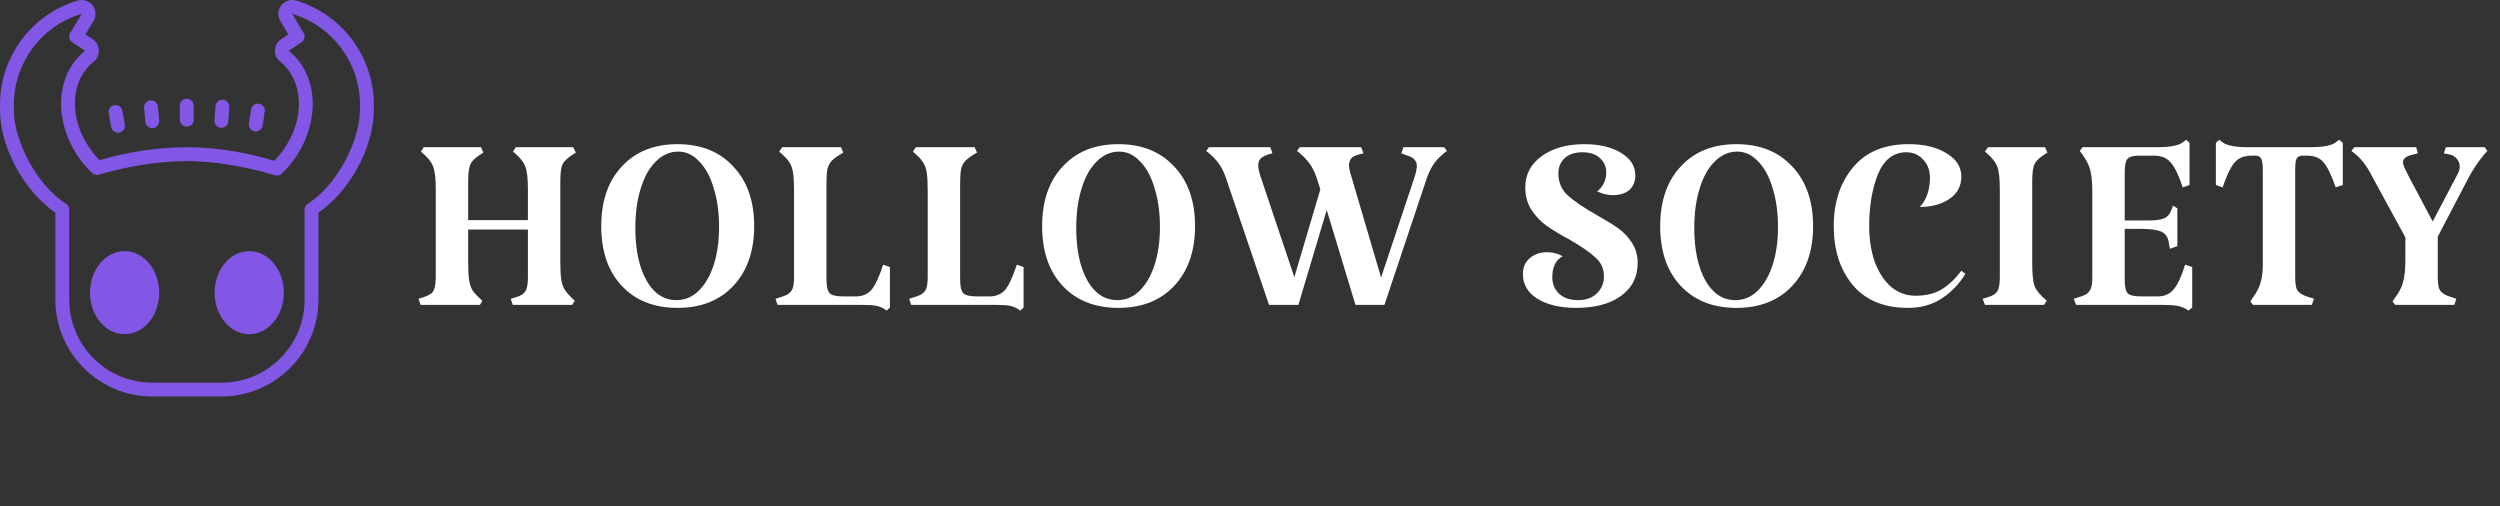 <svg width="237" height="48" viewBox="0 0 237 48" fill="none" xmlns="http://www.w3.org/2000/svg">
<rect x="0" y="0" width="237" height="48" fill="#333333" stroke="none"/>
<path d="M53.119 24.867C53.119 25.613 53.151 26.179 53.215 26.563C53.279 26.947 53.407 27.277 53.599 27.555C53.791 27.832 54.089 28.152 54.495 28.515L54.239 28.899H48.607L48.415 28.323C48.905 28.195 49.257 28.067 49.471 27.939C49.705 27.789 49.855 27.597 49.919 27.363C50.004 27.107 50.047 26.733 50.047 26.243V21.763H44.383V24.867C44.383 25.613 44.415 26.189 44.479 26.595C44.543 26.979 44.66 27.309 44.831 27.587C45.023 27.843 45.321 28.152 45.727 28.515L45.503 28.899H39.871L39.679 28.323C40.383 28.131 40.831 27.917 41.023 27.683C41.215 27.427 41.311 26.947 41.311 26.243V17.923C41.311 16.899 41.225 16.184 41.055 15.779C40.905 15.352 40.521 14.883 39.903 14.371L40.159 13.955H45.599L45.823 14.467C45.204 14.829 44.809 15.171 44.639 15.491C44.468 15.789 44.383 16.333 44.383 17.123V20.867H50.047V17.923C50.047 16.899 49.961 16.184 49.791 15.779C49.641 15.352 49.257 14.883 48.639 14.371L48.895 13.955H54.335L54.591 14.467C53.972 14.829 53.567 15.171 53.375 15.491C53.204 15.789 53.119 16.333 53.119 17.123V24.867ZM64.231 29.187C62.013 29.187 60.253 28.493 58.952 27.107C57.65 25.72 56.999 23.832 56.999 21.443C56.999 19.053 57.65 17.165 58.952 15.779C60.253 14.371 62.013 13.667 64.231 13.667C66.45 13.667 68.21 14.371 69.511 15.779C70.834 17.165 71.496 19.053 71.496 21.443C71.496 23.811 70.834 25.699 69.511 27.107C68.21 28.493 66.45 29.187 64.231 29.187ZM64.135 28.451C64.925 28.451 65.618 28.163 66.216 27.587C66.834 26.989 67.314 26.168 67.656 25.123C67.997 24.077 68.168 22.872 68.168 21.507C68.168 20.141 67.997 18.915 67.656 17.827C67.335 16.739 66.877 15.896 66.279 15.299C65.704 14.68 65.042 14.371 64.296 14.371C63.506 14.371 62.802 14.68 62.184 15.299C61.565 15.896 61.085 16.749 60.743 17.859C60.402 18.947 60.231 20.195 60.231 21.603C60.231 23.672 60.584 25.336 61.288 26.595C61.992 27.832 62.941 28.451 64.135 28.451ZM75.276 18.083C75.276 17.315 75.244 16.739 75.18 16.355C75.116 15.949 74.988 15.608 74.796 15.331C74.604 15.053 74.295 14.733 73.868 14.371L74.156 13.955H79.724L79.948 14.467C79.457 14.744 79.105 14.989 78.892 15.203C78.679 15.416 78.529 15.683 78.444 16.003C78.38 16.323 78.348 16.824 78.348 17.507V26.435C78.348 27.117 78.444 27.565 78.636 27.779C78.828 27.992 79.255 28.099 79.916 28.099H81.132C81.751 28.099 82.241 27.896 82.604 27.491C82.967 27.064 83.34 26.264 83.724 25.091L84.364 25.315V29.155L84.044 29.443C83.767 29.229 83.457 29.08 83.116 28.995C82.775 28.931 82.263 28.899 81.58 28.899H73.708L73.516 28.323C74.049 28.173 74.433 28.035 74.668 27.907C74.903 27.757 75.063 27.565 75.148 27.331C75.233 27.096 75.276 26.733 75.276 26.243V18.083ZM87.947 18.083C87.947 17.315 87.915 16.739 87.851 16.355C87.787 15.949 87.659 15.608 87.467 15.331C87.275 15.053 86.966 14.733 86.539 14.371L86.827 13.955H92.395L92.619 14.467C92.129 14.744 91.777 14.989 91.563 15.203C91.35 15.416 91.201 15.683 91.115 16.003C91.051 16.323 91.019 16.824 91.019 17.507V26.435C91.019 27.117 91.115 27.565 91.307 27.779C91.499 27.992 91.926 28.099 92.587 28.099H93.803C94.422 28.099 94.913 27.896 95.275 27.491C95.638 27.064 96.011 26.264 96.395 25.091L97.035 25.315V29.155L96.715 29.443C96.438 29.229 96.129 29.08 95.787 28.995C95.446 28.931 94.934 28.899 94.251 28.899H86.379L86.187 28.323C86.721 28.173 87.105 28.035 87.339 27.907C87.574 27.757 87.734 27.565 87.819 27.331C87.905 27.096 87.947 26.733 87.947 26.243V18.083ZM106.027 29.187C103.808 29.187 102.048 28.493 100.747 27.107C99.445 25.72 98.794 23.832 98.794 21.443C98.794 19.053 99.445 17.165 100.747 15.779C102.048 14.371 103.808 13.667 106.027 13.667C108.245 13.667 110.005 14.371 111.307 15.779C112.629 17.165 113.291 19.053 113.291 21.443C113.291 23.811 112.629 25.699 111.307 27.107C110.005 28.493 108.245 29.187 106.027 29.187ZM105.931 28.451C106.72 28.451 107.413 28.163 108.011 27.587C108.629 26.989 109.109 26.168 109.451 25.123C109.792 24.077 109.963 22.872 109.963 21.507C109.963 20.141 109.792 18.915 109.451 17.827C109.131 16.739 108.672 15.896 108.075 15.299C107.499 14.68 106.837 14.371 106.091 14.371C105.301 14.371 104.597 14.68 103.979 15.299C103.36 15.896 102.88 16.749 102.539 17.859C102.197 18.947 102.027 20.195 102.027 21.603C102.027 23.672 102.379 25.336 103.083 26.595C103.787 27.832 104.736 28.451 105.931 28.451ZM137.167 14.307C136.634 14.712 136.239 15.096 135.983 15.459C135.727 15.8 135.492 16.259 135.279 16.835L131.247 28.899H128.495L125.775 19.907L123.087 28.899H120.303L116.207 16.835C115.994 16.237 115.759 15.779 115.503 15.459C115.268 15.117 114.884 14.733 114.351 14.307L114.607 13.955H120.431L120.623 14.531L120.175 14.659C119.855 14.765 119.62 14.904 119.471 15.075C119.343 15.224 119.279 15.437 119.279 15.715C119.279 15.928 119.354 16.269 119.503 16.739L122.703 26.275L125.167 17.955L124.815 16.835C124.602 16.237 124.367 15.779 124.111 15.459C123.876 15.117 123.492 14.733 122.959 14.307L123.215 13.955H129.039L129.263 14.531L128.783 14.659C128.442 14.744 128.207 14.872 128.079 15.043C127.951 15.192 127.887 15.416 127.887 15.715C127.887 15.928 127.962 16.269 128.111 16.739L130.927 26.307L134.095 16.803C134.244 16.333 134.319 15.981 134.319 15.747C134.319 15.491 134.244 15.288 134.095 15.139C133.967 14.968 133.743 14.84 133.423 14.755L132.847 14.531L133.039 13.955H136.911L137.167 14.307ZM147.732 16.419C147.732 17.272 148.03 17.976 148.628 18.531C149.225 19.064 150.121 19.672 151.316 20.355C152.19 20.845 152.884 21.272 153.396 21.635C153.908 21.997 154.345 22.456 154.708 23.011C155.07 23.565 155.252 24.205 155.252 24.931C155.252 26.253 154.718 27.299 153.652 28.067C152.606 28.813 151.198 29.187 149.428 29.187C147.913 29.187 146.686 28.899 145.748 28.323C144.83 27.747 144.372 26.968 144.372 25.987C144.372 25.347 144.585 24.845 145.012 24.483C145.46 24.099 146.014 23.907 146.676 23.907C147.188 23.907 147.678 24.035 148.148 24.291C147.486 24.632 147.156 25.304 147.156 26.307C147.156 26.904 147.369 27.416 147.796 27.843C148.244 28.248 148.841 28.451 149.588 28.451C150.356 28.451 150.953 28.237 151.38 27.811C151.828 27.384 152.052 26.851 152.052 26.211C152.052 25.464 151.774 24.856 151.22 24.387C150.686 23.896 149.865 23.331 148.756 22.691C147.881 22.221 147.156 21.784 146.58 21.379C146.025 20.973 145.556 20.472 145.172 19.875C144.788 19.277 144.596 18.573 144.596 17.763C144.596 16.547 145.108 15.565 146.132 14.819C147.177 14.051 148.532 13.667 150.196 13.667C151.625 13.667 152.788 13.944 153.684 14.499C154.58 15.032 155.028 15.747 155.028 16.643C155.028 17.219 154.836 17.677 154.452 18.019C154.068 18.339 153.545 18.499 152.884 18.499C152.414 18.499 151.924 18.381 151.412 18.147C151.689 17.933 151.902 17.667 152.052 17.347C152.201 17.027 152.276 16.696 152.276 16.355C152.276 15.821 152.084 15.373 151.7 15.011C151.316 14.627 150.75 14.435 150.004 14.435C149.278 14.435 148.713 14.627 148.308 15.011C147.924 15.395 147.732 15.864 147.732 16.419ZM164.618 29.187C162.399 29.187 160.639 28.493 159.338 27.107C158.036 25.72 157.386 23.832 157.386 21.443C157.386 19.053 158.036 17.165 159.338 15.779C160.639 14.371 162.399 13.667 164.618 13.667C166.836 13.667 168.596 14.371 169.898 15.779C171.22 17.165 171.882 19.053 171.882 21.443C171.882 23.811 171.22 25.699 169.898 27.107C168.596 28.493 166.836 29.187 164.618 29.187ZM164.522 28.451C165.311 28.451 166.004 28.163 166.602 27.587C167.22 26.989 167.7 26.168 168.042 25.123C168.383 24.077 168.554 22.872 168.554 21.507C168.554 20.141 168.383 18.915 168.042 17.827C167.722 16.739 167.263 15.896 166.666 15.299C166.09 14.68 165.428 14.371 164.682 14.371C163.892 14.371 163.188 14.68 162.57 15.299C161.951 15.896 161.471 16.749 161.13 17.859C160.788 18.947 160.618 20.195 160.618 21.603C160.618 23.672 160.97 25.336 161.674 26.595C162.378 27.832 163.327 28.451 164.522 28.451ZM180.878 29.187C178.596 29.187 176.846 28.461 175.63 27.011C174.436 25.56 173.838 23.704 173.838 21.443C173.838 19.181 174.446 17.325 175.662 15.875C176.878 14.403 178.638 13.667 180.942 13.667C182.414 13.667 183.609 13.955 184.526 14.531C185.465 15.085 185.934 15.821 185.934 16.739C185.934 17.635 185.561 18.339 184.814 18.851C184.068 19.363 183.129 19.619 181.998 19.619C182.638 18.936 182.958 18.008 182.958 16.835C182.958 16.152 182.745 15.587 182.318 15.139C181.913 14.669 181.38 14.435 180.718 14.435C179.502 14.435 178.606 15.128 178.03 16.515C177.476 17.901 177.198 19.544 177.198 21.443C177.198 22.659 177.369 23.768 177.71 24.771C178.073 25.773 178.585 26.573 179.246 27.171C179.929 27.747 180.708 28.035 181.582 28.035C182.585 28.035 183.417 27.832 184.078 27.427C184.761 27 185.38 26.413 185.934 25.667L186.318 25.955C185.742 26.915 184.996 27.693 184.078 28.291C183.182 28.888 182.116 29.187 180.878 29.187ZM187.951 28.323C188.442 28.195 188.794 28.067 189.007 27.939C189.242 27.789 189.391 27.597 189.455 27.363C189.541 27.107 189.583 26.733 189.583 26.243V17.923C189.583 16.899 189.498 16.184 189.327 15.779C189.178 15.352 188.794 14.883 188.175 14.371L188.463 13.955H193.871L194.095 14.467C193.477 14.829 193.082 15.171 192.911 15.491C192.741 15.789 192.655 16.333 192.655 17.123V24.995C192.655 25.997 192.73 26.712 192.879 27.139C193.05 27.544 193.434 28.003 194.031 28.515L193.775 28.899H188.175L187.951 28.323ZM198.35 18.147C198.35 17.293 198.286 16.621 198.158 16.131C198.03 15.64 197.785 15.149 197.422 14.659L197.166 14.307L197.422 13.955H204.494C205.667 13.955 206.457 13.816 206.862 13.539L207.246 13.251L207.566 13.539V17.539L206.926 17.763C206.542 16.611 206.158 15.821 205.774 15.395C205.411 14.968 204.889 14.755 204.206 14.755H202.766C202.211 14.755 201.849 14.861 201.678 15.075C201.507 15.267 201.422 15.693 201.422 16.355V20.899H203.726C204.366 20.899 204.835 20.835 205.134 20.707C205.454 20.579 205.689 20.323 205.838 19.939L205.998 19.491L206.414 19.747V23.331L205.71 23.587L205.582 22.883C205.497 22.435 205.262 22.125 204.878 21.955C204.494 21.784 203.875 21.699 203.022 21.699H201.422V26.531C201.422 27.171 201.518 27.597 201.71 27.811C201.902 28.003 202.329 28.099 202.99 28.099H204.558C205.198 28.099 205.699 27.875 206.062 27.427C206.446 26.979 206.809 26.2 207.15 25.091L207.822 25.315V29.155L207.47 29.443C207.171 29.229 206.83 29.08 206.446 28.995C206.062 28.931 205.529 28.899 204.846 28.899H196.814L196.59 28.323C197.123 28.173 197.507 28.035 197.742 27.907C197.977 27.757 198.137 27.565 198.222 27.331C198.307 27.096 198.35 26.733 198.35 26.243V18.147ZM217.585 26.243C217.585 26.733 217.627 27.107 217.713 27.363C217.819 27.597 217.99 27.779 218.225 27.907C218.459 28.035 218.843 28.173 219.377 28.323L219.153 28.899H213.585L213.329 28.579L213.585 28.195C213.947 27.704 214.193 27.213 214.321 26.723C214.47 26.211 214.534 25.539 214.513 24.707V16.099C214.513 15.565 214.459 15.213 214.353 15.043C214.267 14.851 214.086 14.755 213.809 14.755H213.457C212.731 14.755 212.187 14.979 211.825 15.427C211.462 15.853 211.089 16.632 210.705 17.763L210.065 17.539V13.539L210.385 13.251L210.769 13.539C211.174 13.816 211.963 13.955 213.137 13.955H218.993C220.166 13.955 220.955 13.816 221.361 13.539L221.745 13.251L222.097 13.539V17.539L221.425 17.763C221.019 16.589 220.635 15.8 220.273 15.395C219.931 14.968 219.409 14.755 218.705 14.755H218.289C218.011 14.755 217.819 14.851 217.713 15.043C217.627 15.213 217.585 15.565 217.585 16.099V26.243ZM235.804 14.307L235.484 14.659C234.908 15.363 234.417 16.099 234.012 16.867L231.1 22.435V26.243C231.1 26.733 231.142 27.107 231.228 27.363C231.334 27.597 231.505 27.779 231.74 27.907C231.974 28.035 232.348 28.173 232.86 28.323L232.668 28.899H227.068L226.812 28.579L227.068 28.195C227.43 27.725 227.676 27.245 227.804 26.755C227.953 26.243 228.028 25.56 228.028 24.707V22.499L224.988 16.931C224.646 16.248 224.326 15.725 224.028 15.363C223.729 14.979 223.356 14.627 222.908 14.307L223.196 13.955H229.052L229.212 14.531L228.732 14.659C228.113 14.787 227.804 15.032 227.804 15.395C227.804 15.523 227.857 15.704 227.964 15.939C228.07 16.173 228.23 16.493 228.444 16.899L230.62 20.995L232.924 16.611C233.094 16.333 233.18 16.056 233.18 15.779C233.18 15.501 233.094 15.267 232.924 15.075C232.753 14.861 232.54 14.723 232.284 14.659L231.676 14.531L231.868 13.955H235.548L235.804 14.307Z" fill="white"/>
<path d="M7.767 0C7.633 -0.003 7.495 0.015 7.358 0.057H7.357L7.273 0.082C7.272 0.082 7.272 0.082 7.271 0.082C2.952 1.411 0 5.409 0 9.927V10.394C0 13.973 2.267 18.105 5.25 20.16V28.399C5.25 33.465 9.371 37.586 14.438 37.586H21C26.067 37.586 30.188 33.465 30.188 28.399V20.16C33.17 18.105 35.438 13.974 35.438 10.395V9.929C35.438 5.409 32.485 1.411 28.166 0.082C28.166 0.082 28.165 0.082 28.165 0.082L28.08 0.057H28.079C27.534 -0.111 26.967 0.112 26.661 0.502C26.356 0.892 26.274 1.496 26.568 1.986C26.568 1.986 26.569 1.986 26.569 1.986L27.334 3.262L26.64 3.725C25.918 4.206 25.869 5.292 26.544 5.837C26.718 5.978 26.89 6.13 26.911 6.151C28.097 7.359 28.506 9.014 28.276 10.74C28.06 12.363 27.221 13.99 25.996 15.249C25.362 15.048 21.846 13.961 17.72 13.961C13.501 13.961 10.068 14.995 9.441 15.189C8.215 13.93 7.377 12.313 7.161 10.704C6.932 8.994 7.339 7.357 8.525 6.151C8.546 6.13 8.719 5.979 8.894 5.837C9.569 5.292 9.52 4.205 8.798 3.724L8.103 3.262L8.868 1.986C9.162 1.496 9.083 0.892 8.777 0.502C8.548 0.209 8.171 0.011 7.767 0ZM7.742 1.312L6.656 3.124C6.569 3.269 6.542 3.441 6.579 3.605C6.616 3.77 6.715 3.914 6.855 4.007L8.069 4.816C7.881 4.967 7.723 5.095 7.589 5.231C6.087 6.757 5.588 8.848 5.86 10.879C6.132 12.909 7.154 14.911 8.738 16.407C8.823 16.488 8.929 16.544 9.044 16.57C9.159 16.596 9.279 16.59 9.391 16.554C9.391 16.554 13.357 15.274 17.72 15.274C21.956 15.274 26.042 16.616 26.042 16.616C26.155 16.653 26.275 16.659 26.391 16.633C26.506 16.607 26.613 16.551 26.699 16.47C28.284 14.973 29.305 12.957 29.577 10.913C29.85 8.869 29.352 6.763 27.848 5.232C27.848 5.232 27.848 5.232 27.848 5.231C27.714 5.095 27.556 4.969 27.369 4.817L28.583 4.007C28.723 3.914 28.822 3.77 28.859 3.605C28.896 3.441 28.868 3.269 28.781 3.124L27.696 1.312L27.78 1.337H27.782C31.555 2.499 34.125 5.98 34.125 9.929V10.395C34.125 13.497 31.814 17.667 29.184 19.311C29.09 19.37 29.012 19.452 28.957 19.549C28.904 19.647 28.875 19.756 28.875 19.867V28.399C28.875 32.756 25.357 36.274 21 36.274H14.438C10.08 36.274 6.562 32.756 6.562 28.399V19.867C6.562 19.756 6.534 19.647 6.48 19.549C6.426 19.452 6.348 19.37 6.254 19.311C3.623 17.667 1.312 13.496 1.312 10.394V9.927C1.312 5.98 3.883 2.499 7.656 1.337L7.742 1.312ZM17.684 9.361C17.51 9.365 17.345 9.438 17.225 9.564C17.105 9.689 17.04 9.857 17.043 10.031L17.055 11.344C17.055 11.431 17.071 11.517 17.105 11.597C17.138 11.677 17.186 11.75 17.248 11.811C17.309 11.873 17.383 11.921 17.463 11.954C17.543 11.987 17.629 12.003 17.716 12.003C17.803 12.002 17.889 11.984 17.969 11.95C18.049 11.916 18.121 11.866 18.181 11.804C18.242 11.742 18.29 11.668 18.322 11.587C18.354 11.507 18.369 11.42 18.367 11.334L18.356 10.021C18.356 9.933 18.339 9.846 18.305 9.765C18.272 9.684 18.222 9.611 18.16 9.549C18.097 9.487 18.023 9.439 17.941 9.407C17.859 9.374 17.772 9.359 17.684 9.361ZM21.049 9.457C20.887 9.465 20.733 9.533 20.618 9.648C20.503 9.762 20.434 9.915 20.426 10.077L20.339 11.387C20.329 11.475 20.338 11.564 20.363 11.649C20.389 11.733 20.432 11.812 20.489 11.88C20.546 11.947 20.616 12.003 20.694 12.043C20.773 12.083 20.859 12.107 20.948 12.112C21.036 12.118 21.124 12.106 21.208 12.077C21.291 12.048 21.368 12.002 21.433 11.943C21.499 11.883 21.551 11.811 21.588 11.73C21.625 11.65 21.645 11.563 21.647 11.475L21.734 10.165C21.742 10.072 21.729 9.978 21.698 9.89C21.666 9.803 21.616 9.723 21.552 9.656C21.487 9.589 21.408 9.537 21.322 9.502C21.235 9.468 21.142 9.453 21.049 9.457V9.457ZM14.318 9.517C14.227 9.517 14.136 9.537 14.052 9.574C13.969 9.611 13.894 9.665 13.832 9.733C13.771 9.801 13.724 9.882 13.695 9.969C13.667 10.056 13.657 10.148 13.666 10.239L13.779 11.546C13.786 11.632 13.81 11.716 13.85 11.792C13.89 11.869 13.944 11.937 14.01 11.992C14.076 12.048 14.152 12.09 14.235 12.116C14.317 12.142 14.403 12.152 14.489 12.144C14.575 12.137 14.659 12.113 14.736 12.073C14.812 12.033 14.88 11.979 14.936 11.913C14.991 11.847 15.033 11.771 15.059 11.688C15.085 11.606 15.095 11.519 15.087 11.434L14.973 10.126C14.961 9.961 14.887 9.806 14.765 9.693C14.644 9.58 14.484 9.517 14.318 9.517ZM24.413 9.826C24.262 9.835 24.119 9.896 24.007 9.998C23.896 10.101 23.823 10.239 23.802 10.389L23.599 11.686C23.582 11.773 23.583 11.862 23.602 11.948C23.62 12.034 23.655 12.116 23.706 12.188C23.757 12.26 23.821 12.322 23.896 12.368C23.971 12.415 24.055 12.446 24.142 12.46C24.229 12.473 24.318 12.47 24.403 12.448C24.489 12.427 24.569 12.388 24.64 12.335C24.71 12.282 24.769 12.215 24.813 12.138C24.857 12.062 24.885 11.977 24.895 11.89L25.099 10.593C25.116 10.495 25.11 10.395 25.083 10.3C25.056 10.205 25.007 10.117 24.941 10.044C24.875 9.97 24.794 9.912 24.702 9.875C24.611 9.837 24.512 9.82 24.413 9.826V9.826ZM10.956 9.961C10.859 9.96 10.763 9.982 10.675 10.023C10.587 10.064 10.51 10.125 10.448 10.2C10.386 10.274 10.342 10.362 10.318 10.456C10.294 10.55 10.291 10.649 10.31 10.744L10.545 12.036C10.56 12.121 10.592 12.202 10.639 12.274C10.686 12.347 10.746 12.409 10.817 12.458C10.888 12.507 10.968 12.542 11.053 12.56C11.137 12.578 11.224 12.58 11.309 12.564C11.394 12.549 11.475 12.517 11.547 12.47C11.62 12.423 11.682 12.363 11.731 12.291C11.78 12.221 11.815 12.141 11.833 12.056C11.851 11.972 11.852 11.885 11.837 11.8L11.601 10.508C11.575 10.355 11.496 10.217 11.379 10.117C11.261 10.017 11.111 9.961 10.956 9.961V9.961ZM11.812 23.805C10.942 23.805 10.108 24.22 9.492 24.958C8.877 25.697 8.531 26.698 8.531 27.742C8.531 28.787 8.877 29.788 9.492 30.527C10.108 31.265 10.942 31.68 11.812 31.68C12.683 31.68 13.517 31.265 14.133 30.527C14.748 29.788 15.094 28.787 15.094 27.742C15.094 26.698 14.748 25.697 14.133 24.958C13.517 24.22 12.683 23.805 11.812 23.805V23.805ZM23.625 23.805C22.755 23.805 21.92 24.22 21.305 24.958C20.689 25.697 20.344 26.698 20.344 27.742C20.344 28.787 20.689 29.788 21.305 30.527C21.92 31.265 22.755 31.68 23.625 31.68C24.495 31.68 25.33 31.265 25.945 30.527C26.561 29.788 26.906 28.787 26.906 27.742C26.906 26.698 26.561 25.697 25.945 24.958C25.33 24.22 24.495 23.805 23.625 23.805V23.805Z" fill="#8257E5"/>
</svg>
